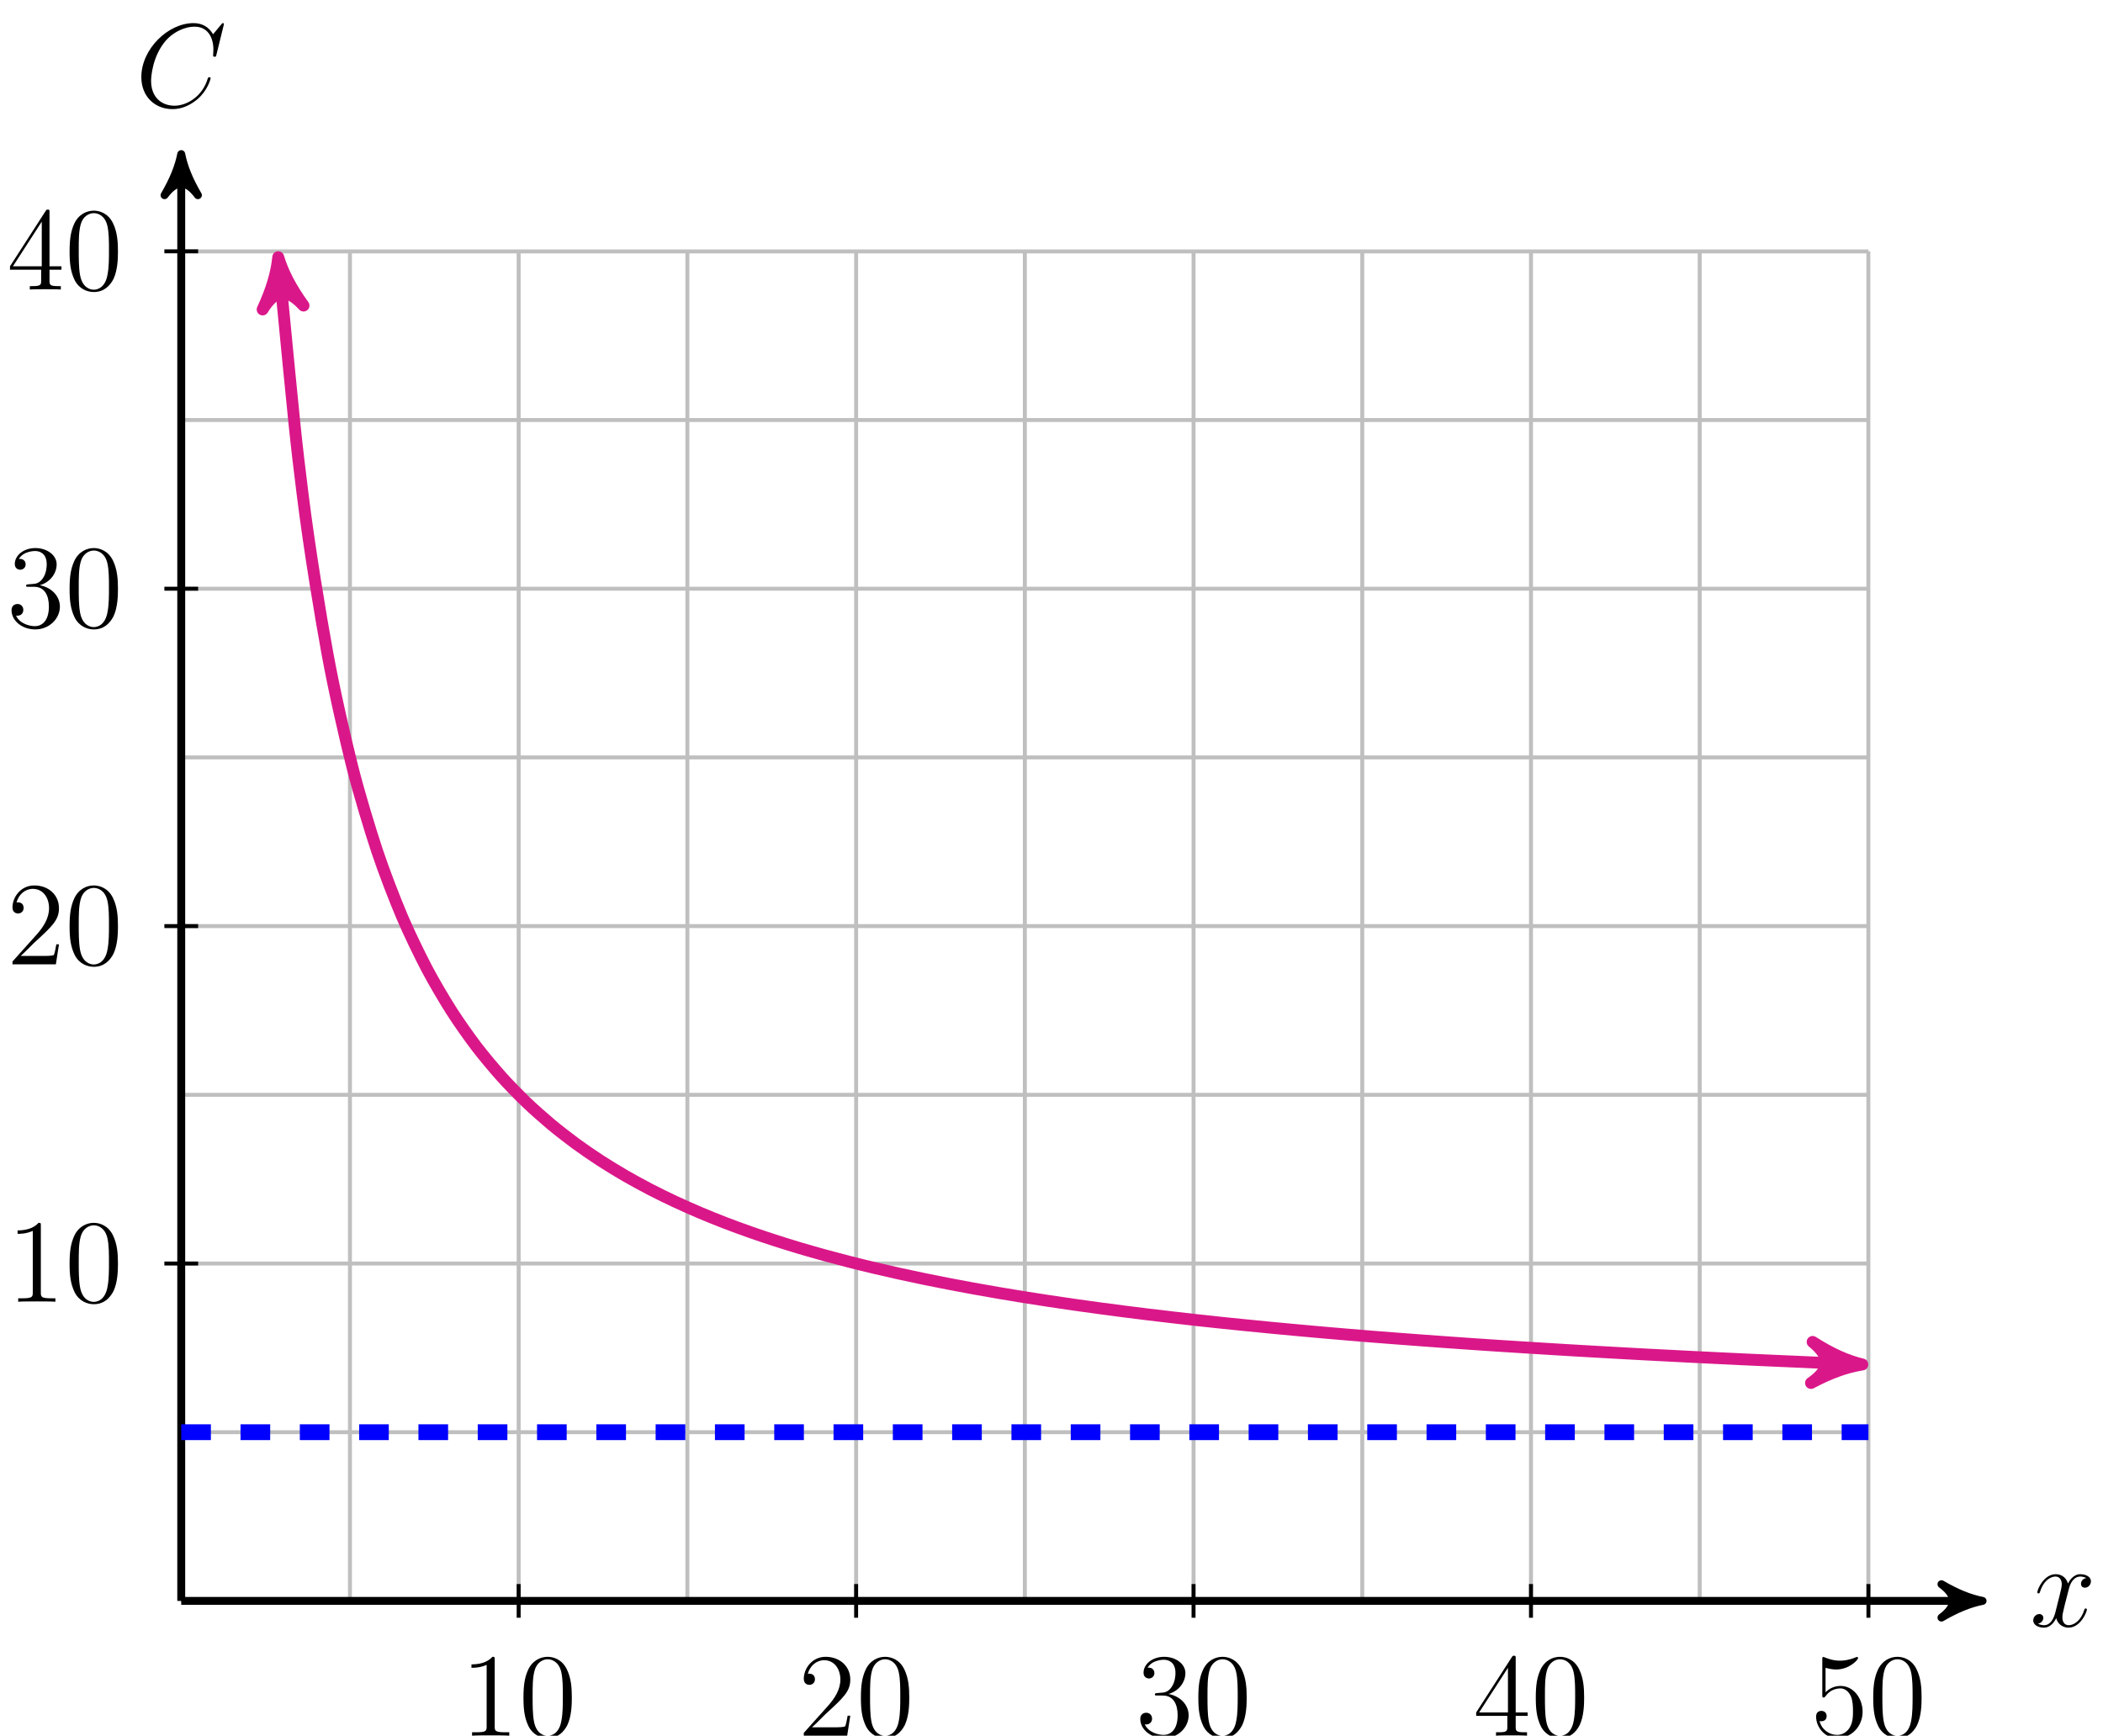 <?xml version="1.0" encoding="UTF-8"?>
<svg xmlns="http://www.w3.org/2000/svg" xmlns:xlink="http://www.w3.org/1999/xlink" width="212pt" height="175pt" viewBox="0 0 212 175" version="1.1">
<defs>
<g>
<symbol overflow="visible" id="glyph0-0">
<path style="stroke:none;" d=""/>
</symbol>
<symbol overflow="visible" id="glyph0-1">
<path style="stroke:none;" d="M 5.672 -4.875 C 5.281 -4.812 5.141 -4.516 5.141 -4.297 C 5.141 -4 5.359 -3.906 5.531 -3.906 C 5.891 -3.906 6.141 -4.219 6.141 -4.547 C 6.141 -5.047 5.562 -5.266 5.062 -5.266 C 4.344 -5.266 3.938 -4.547 3.828 -4.328 C 3.547 -5.219 2.812 -5.266 2.594 -5.266 C 1.375 -5.266 0.734 -3.703 0.734 -3.438 C 0.734 -3.391 0.781 -3.328 0.859 -3.328 C 0.953 -3.328 0.984 -3.406 1 -3.453 C 1.406 -4.781 2.219 -5.031 2.562 -5.031 C 3.094 -5.031 3.203 -4.531 3.203 -4.25 C 3.203 -3.984 3.125 -3.703 2.984 -3.125 L 2.578 -1.5 C 2.406 -0.781 2.062 -0.125 1.422 -0.125 C 1.359 -0.125 1.062 -0.125 0.812 -0.281 C 1.25 -0.359 1.344 -0.719 1.344 -0.859 C 1.344 -1.094 1.156 -1.25 0.938 -1.25 C 0.641 -1.25 0.328 -0.984 0.328 -0.609 C 0.328 -0.109 0.891 0.125 1.406 0.125 C 1.984 0.125 2.391 -0.328 2.641 -0.828 C 2.828 -0.125 3.438 0.125 3.875 0.125 C 5.094 0.125 5.734 -1.453 5.734 -1.703 C 5.734 -1.766 5.688 -1.812 5.625 -1.812 C 5.516 -1.812 5.5 -1.75 5.469 -1.656 C 5.141 -0.609 4.453 -0.125 3.906 -0.125 C 3.484 -0.125 3.266 -0.438 3.266 -0.922 C 3.266 -1.188 3.312 -1.375 3.5 -2.156 L 3.922 -3.797 C 4.094 -4.5 4.5 -5.031 5.062 -5.031 C 5.078 -5.031 5.422 -5.031 5.672 -4.875 Z M 5.672 -4.875 "/>
</symbol>
<symbol overflow="visible" id="glyph0-2">
<path style="stroke:none;" d="M 8.922 -8.312 C 8.922 -8.422 8.844 -8.422 8.828 -8.422 C 8.797 -8.422 8.75 -8.422 8.656 -8.297 L 7.828 -7.297 C 7.406 -8.016 6.75 -8.422 5.859 -8.422 C 3.281 -8.422 0.594 -5.797 0.594 -2.984 C 0.594 -0.984 2 0.25 3.734 0.25 C 4.703 0.25 5.531 -0.156 6.234 -0.734 C 7.266 -1.609 7.578 -2.766 7.578 -2.875 C 7.578 -2.969 7.484 -2.969 7.453 -2.969 C 7.344 -2.969 7.328 -2.906 7.297 -2.859 C 6.75 -0.984 5.141 -0.094 3.938 -0.094 C 2.672 -0.094 1.578 -0.906 1.578 -2.609 C 1.578 -2.984 1.703 -5.062 3.047 -6.641 C 3.703 -7.406 4.828 -8.062 5.969 -8.062 C 7.281 -8.062 7.859 -6.984 7.859 -5.766 C 7.859 -5.453 7.828 -5.188 7.828 -5.141 C 7.828 -5.031 7.953 -5.031 7.984 -5.031 C 8.109 -5.031 8.125 -5.047 8.172 -5.266 Z M 8.922 -8.312 "/>
</symbol>
<symbol overflow="visible" id="glyph1-0">
<path style="stroke:none;" d=""/>
</symbol>
<symbol overflow="visible" id="glyph1-1">
<path style="stroke:none;" d="M 3.438 -7.656 C 3.438 -7.938 3.438 -7.953 3.203 -7.953 C 2.922 -7.625 2.312 -7.188 1.094 -7.188 L 1.094 -6.844 C 1.359 -6.844 1.953 -6.844 2.625 -7.141 L 2.625 -0.922 C 2.625 -0.484 2.578 -0.344 1.531 -0.344 L 1.156 -0.344 L 1.156 0 C 1.484 -0.031 2.641 -0.031 3.031 -0.031 C 3.438 -0.031 4.578 -0.031 4.906 0 L 4.906 -0.344 L 4.531 -0.344 C 3.484 -0.344 3.438 -0.484 3.438 -0.922 Z M 3.438 -7.656 "/>
</symbol>
<symbol overflow="visible" id="glyph1-2">
<path style="stroke:none;" d="M 5.359 -3.828 C 5.359 -4.812 5.297 -5.781 4.859 -6.688 C 4.375 -7.688 3.516 -7.953 2.922 -7.953 C 2.234 -7.953 1.391 -7.609 0.938 -6.609 C 0.609 -5.859 0.484 -5.109 0.484 -3.828 C 0.484 -2.672 0.578 -1.797 1 -0.938 C 1.469 -0.031 2.297 0.25 2.922 0.25 C 3.953 0.25 4.547 -0.375 4.906 -1.062 C 5.328 -1.953 5.359 -3.125 5.359 -3.828 Z M 2.922 0.016 C 2.531 0.016 1.75 -0.203 1.531 -1.5 C 1.406 -2.219 1.406 -3.125 1.406 -3.969 C 1.406 -4.953 1.406 -5.828 1.594 -6.531 C 1.797 -7.344 2.406 -7.703 2.922 -7.703 C 3.375 -7.703 4.062 -7.438 4.297 -6.406 C 4.453 -5.719 4.453 -4.781 4.453 -3.969 C 4.453 -3.172 4.453 -2.266 4.312 -1.531 C 4.094 -0.219 3.328 0.016 2.922 0.016 Z M 2.922 0.016 "/>
</symbol>
<symbol overflow="visible" id="glyph1-3">
<path style="stroke:none;" d="M 5.266 -2.016 L 5 -2.016 C 4.953 -1.812 4.859 -1.141 4.75 -0.953 C 4.656 -0.844 3.984 -0.844 3.625 -0.844 L 1.406 -0.844 C 1.734 -1.125 2.469 -1.891 2.766 -2.172 C 4.594 -3.844 5.266 -4.469 5.266 -5.656 C 5.266 -7.031 4.172 -7.953 2.781 -7.953 C 1.406 -7.953 0.578 -6.766 0.578 -5.734 C 0.578 -5.125 1.109 -5.125 1.141 -5.125 C 1.406 -5.125 1.703 -5.312 1.703 -5.688 C 1.703 -6.031 1.484 -6.25 1.141 -6.25 C 1.047 -6.25 1.016 -6.25 0.984 -6.234 C 1.203 -7.047 1.859 -7.609 2.625 -7.609 C 3.641 -7.609 4.266 -6.75 4.266 -5.656 C 4.266 -4.641 3.688 -3.75 3 -2.984 L 0.578 -0.281 L 0.578 0 L 4.953 0 Z M 5.266 -2.016 "/>
</symbol>
<symbol overflow="visible" id="glyph1-4">
<path style="stroke:none;" d="M 2.203 -4.297 C 2 -4.281 1.953 -4.266 1.953 -4.156 C 1.953 -4.047 2.016 -4.047 2.219 -4.047 L 2.766 -4.047 C 3.797 -4.047 4.25 -3.203 4.25 -2.062 C 4.25 -0.484 3.438 -0.078 2.844 -0.078 C 2.266 -0.078 1.297 -0.344 0.938 -1.141 C 1.328 -1.078 1.672 -1.297 1.672 -1.719 C 1.672 -2.062 1.422 -2.312 1.094 -2.312 C 0.797 -2.312 0.484 -2.141 0.484 -1.688 C 0.484 -0.625 1.547 0.25 2.875 0.25 C 4.297 0.25 5.359 -0.844 5.359 -2.047 C 5.359 -3.141 4.469 -4 3.328 -4.203 C 4.359 -4.5 5.031 -5.375 5.031 -6.312 C 5.031 -7.25 4.047 -7.953 2.891 -7.953 C 1.703 -7.953 0.812 -7.219 0.812 -6.344 C 0.812 -5.875 1.188 -5.766 1.359 -5.766 C 1.609 -5.766 1.906 -5.953 1.906 -6.312 C 1.906 -6.688 1.609 -6.859 1.344 -6.859 C 1.281 -6.859 1.25 -6.859 1.219 -6.844 C 1.672 -7.656 2.797 -7.656 2.859 -7.656 C 3.25 -7.656 4.031 -7.484 4.031 -6.312 C 4.031 -6.078 4 -5.422 3.641 -4.906 C 3.281 -4.375 2.875 -4.344 2.562 -4.328 Z M 2.203 -4.297 "/>
</symbol>
<symbol overflow="visible" id="glyph1-5">
<path style="stroke:none;" d="M 4.312 -7.781 C 4.312 -8.016 4.312 -8.062 4.141 -8.062 C 4.047 -8.062 4.016 -8.062 3.922 -7.922 L 0.328 -2.344 L 0.328 -2 L 3.469 -2 L 3.469 -0.906 C 3.469 -0.469 3.438 -0.344 2.562 -0.344 L 2.328 -0.344 L 2.328 0 C 2.609 -0.031 3.547 -0.031 3.891 -0.031 C 4.219 -0.031 5.172 -0.031 5.453 0 L 5.453 -0.344 L 5.219 -0.344 C 4.344 -0.344 4.312 -0.469 4.312 -0.906 L 4.312 -2 L 5.516 -2 L 5.516 -2.344 L 4.312 -2.344 Z M 3.531 -6.844 L 3.531 -2.344 L 0.625 -2.344 Z M 3.531 -6.844 "/>
</symbol>
<symbol overflow="visible" id="glyph1-6">
<path style="stroke:none;" d="M 1.531 -6.844 C 2.047 -6.688 2.469 -6.672 2.594 -6.672 C 3.938 -6.672 4.812 -7.656 4.812 -7.828 C 4.812 -7.875 4.781 -7.938 4.703 -7.938 C 4.688 -7.938 4.656 -7.938 4.547 -7.891 C 3.891 -7.609 3.312 -7.562 3 -7.562 C 2.219 -7.562 1.656 -7.812 1.422 -7.906 C 1.344 -7.938 1.312 -7.938 1.297 -7.938 C 1.203 -7.938 1.203 -7.859 1.203 -7.672 L 1.203 -4.125 C 1.203 -3.906 1.203 -3.844 1.344 -3.844 C 1.406 -3.844 1.422 -3.844 1.547 -4 C 1.875 -4.484 2.438 -4.766 3.031 -4.766 C 3.672 -4.766 3.984 -4.188 4.078 -3.984 C 4.281 -3.516 4.297 -2.922 4.297 -2.469 C 4.297 -2.016 4.297 -1.344 3.953 -0.797 C 3.688 -0.375 3.234 -0.078 2.703 -0.078 C 1.906 -0.078 1.141 -0.609 0.922 -1.484 C 0.984 -1.453 1.047 -1.453 1.109 -1.453 C 1.312 -1.453 1.641 -1.562 1.641 -1.969 C 1.641 -2.312 1.406 -2.5 1.109 -2.5 C 0.891 -2.5 0.578 -2.391 0.578 -1.922 C 0.578 -0.906 1.406 0.25 2.719 0.25 C 4.078 0.25 5.266 -0.891 5.266 -2.406 C 5.266 -3.828 4.297 -5.016 3.047 -5.016 C 2.359 -5.016 1.844 -4.703 1.531 -4.375 Z M 1.531 -6.844 "/>
</symbol>
</g>
</defs>
<g id="surface1">
<path style="fill:none;stroke-width:0.399;stroke-linecap:butt;stroke-linejoin:miter;stroke:rgb(75%,75%,75%);stroke-opacity:1;stroke-miterlimit:10;" d="M -0 -0 L 170.082 -0 M -0 17.008 L 170.082 17.008 M -0 34.015 L 170.082 34.015 M -0 51.023 L 170.082 51.023 M -0 68.035 L 170.082 68.035 M -0 85.043 L 170.082 85.043 M -0 102.051 L 170.082 102.051 M -0 119.058 L 170.082 119.058 M -0 136.058 L 170.082 136.058 M -0 -0 L -0 136.066 M 17.007 -0 L 17.007 136.066 M 34.015 -0 L 34.015 136.066 M 51.023 -0 L 51.023 136.066 M 68.035 -0 L 68.035 136.066 M 85.043 -0 L 85.043 136.066 M 102.05 -0 L 102.05 136.066 M 119.058 -0 L 119.058 136.066 M 136.066 -0 L 136.066 136.066 M 153.074 -0 L 153.074 136.066 M 170.078 -0 L 170.078 136.066 " transform="matrix(1,0,0,-1,18.27,161.406)"/>
<path style="fill:none;stroke-width:0.797;stroke-linecap:butt;stroke-linejoin:miter;stroke:rgb(0%,0%,0%);stroke-opacity:1;stroke-miterlimit:10;" d="M -0 -0 L 180.554 -0 " transform="matrix(1,0,0,-1,18.27,161.406)"/>
<path style="fill-rule:nonzero;fill:rgb(0%,0%,0%);fill-opacity:1;stroke-width:0.797;stroke-linecap:butt;stroke-linejoin:round;stroke:rgb(0%,0%,0%);stroke-opacity:1;stroke-miterlimit:10;" d="M 1.036 -0 C -0.257 0.258 -1.554 0.777 -3.109 1.683 C -1.554 0.519 -1.554 -0.52 -3.109 -1.684 C -1.554 -0.778 -0.257 -0.258 1.036 -0 Z M 1.036 -0 " transform="matrix(1,0,0,-1,198.824,161.406)"/>
<g style="fill:rgb(0%,0%,0%);fill-opacity:1;">
  <use xlink:href="#glyph0-1" x="204.641" y="163.98"/>
</g>
<path style="fill:none;stroke-width:0.797;stroke-linecap:butt;stroke-linejoin:miter;stroke:rgb(0%,0%,0%);stroke-opacity:1;stroke-miterlimit:10;" d="M -0 -0 L -0 144.836 " transform="matrix(1,0,0,-1,18.27,161.406)"/>
<path style="fill-rule:nonzero;fill:rgb(0%,0%,0%);fill-opacity:1;stroke-width:0.797;stroke-linecap:butt;stroke-linejoin:round;stroke:rgb(0%,0%,0%);stroke-opacity:1;stroke-miterlimit:10;" d="M 1.034 0 C -0.259 0.258 -1.555 0.778 -3.11 1.684 C -1.555 0.52 -1.555 -0.519 -3.11 -1.683 C -1.555 -0.777 -0.259 -0.257 1.034 0 Z M 1.034 0 " transform="matrix(0,-1,-1,0,18.27,16.57)"/>
<g style="fill:rgb(0%,0%,0%);fill-opacity:1;">
  <use xlink:href="#glyph0-2" x="13.653" y="10.752"/>
</g>
<path style="fill:none;stroke-width:0.399;stroke-linecap:butt;stroke-linejoin:miter;stroke:rgb(0%,0%,0%);stroke-opacity:1;stroke-miterlimit:10;" d="M 34.015 1.699 L 34.015 -1.699 " transform="matrix(1,0,0,-1,18.27,161.406)"/>
<g style="fill:rgb(0%,0%,0%);fill-opacity:1;">
  <use xlink:href="#glyph1-1" x="46.433" y="174.995"/>
  <use xlink:href="#glyph1-2" x="52.286" y="174.995"/>
</g>
<path style="fill:none;stroke-width:0.399;stroke-linecap:butt;stroke-linejoin:miter;stroke:rgb(0%,0%,0%);stroke-opacity:1;stroke-miterlimit:10;" d="M 68.035 1.699 L 68.035 -1.699 " transform="matrix(1,0,0,-1,18.27,161.406)"/>
<g style="fill:rgb(0%,0%,0%);fill-opacity:1;">
  <use xlink:href="#glyph1-3" x="80.45" y="174.995"/>
  <use xlink:href="#glyph1-2" x="86.303" y="174.995"/>
</g>
<path style="fill:none;stroke-width:0.399;stroke-linecap:butt;stroke-linejoin:miter;stroke:rgb(0%,0%,0%);stroke-opacity:1;stroke-miterlimit:10;" d="M 102.05 1.699 L 102.05 -1.699 " transform="matrix(1,0,0,-1,18.27,161.406)"/>
<g style="fill:rgb(0%,0%,0%);fill-opacity:1;">
  <use xlink:href="#glyph1-4" x="114.466" y="174.995"/>
  <use xlink:href="#glyph1-2" x="120.319" y="174.995"/>
</g>
<path style="fill:none;stroke-width:0.399;stroke-linecap:butt;stroke-linejoin:miter;stroke:rgb(0%,0%,0%);stroke-opacity:1;stroke-miterlimit:10;" d="M 136.066 1.699 L 136.066 -1.699 " transform="matrix(1,0,0,-1,18.27,161.406)"/>
<g style="fill:rgb(0%,0%,0%);fill-opacity:1;">
  <use xlink:href="#glyph1-5" x="148.483" y="174.995"/>
  <use xlink:href="#glyph1-2" x="154.336" y="174.995"/>
</g>
<path style="fill:none;stroke-width:0.399;stroke-linecap:butt;stroke-linejoin:miter;stroke:rgb(0%,0%,0%);stroke-opacity:1;stroke-miterlimit:10;" d="M 170.082 1.699 L 170.082 -1.699 " transform="matrix(1,0,0,-1,18.27,161.406)"/>
<g style="fill:rgb(0%,0%,0%);fill-opacity:1;">
  <use xlink:href="#glyph1-6" x="182.5" y="174.995"/>
  <use xlink:href="#glyph1-2" x="188.353" y="174.995"/>
</g>
<path style="fill:none;stroke-width:0.399;stroke-linecap:butt;stroke-linejoin:miter;stroke:rgb(0%,0%,0%);stroke-opacity:1;stroke-miterlimit:10;" d="M 1.703 34.015 L -1.7 34.015 " transform="matrix(1,0,0,-1,18.27,161.406)"/>
<g style="fill:rgb(0%,0%,0%);fill-opacity:1;">
  <use xlink:href="#glyph1-1" x="0.679" y="131.242"/>
  <use xlink:href="#glyph1-2" x="6.532" y="131.242"/>
</g>
<path style="fill:none;stroke-width:0.399;stroke-linecap:butt;stroke-linejoin:miter;stroke:rgb(0%,0%,0%);stroke-opacity:1;stroke-miterlimit:10;" d="M 1.703 68.035 L -1.7 68.035 " transform="matrix(1,0,0,-1,18.27,161.406)"/>
<g style="fill:rgb(0%,0%,0%);fill-opacity:1;">
  <use xlink:href="#glyph1-3" x="0.679" y="97.225"/>
  <use xlink:href="#glyph1-2" x="6.532" y="97.225"/>
</g>
<path style="fill:none;stroke-width:0.399;stroke-linecap:butt;stroke-linejoin:miter;stroke:rgb(0%,0%,0%);stroke-opacity:1;stroke-miterlimit:10;" d="M 1.703 102.051 L -1.7 102.051 " transform="matrix(1,0,0,-1,18.27,161.406)"/>
<g style="fill:rgb(0%,0%,0%);fill-opacity:1;">
  <use xlink:href="#glyph1-4" x="0.679" y="63.209"/>
  <use xlink:href="#glyph1-2" x="6.532" y="63.209"/>
</g>
<path style="fill:none;stroke-width:0.399;stroke-linecap:butt;stroke-linejoin:miter;stroke:rgb(0%,0%,0%);stroke-opacity:1;stroke-miterlimit:10;" d="M 1.703 136.066 L -1.7 136.066 " transform="matrix(1,0,0,-1,18.27,161.406)"/>
<g style="fill:rgb(0%,0%,0%);fill-opacity:1;">
  <use xlink:href="#glyph1-5" x="0.679" y="29.192"/>
  <use xlink:href="#glyph1-2" x="6.532" y="29.192"/>
</g>
<path style="fill:none;stroke-width:1.196;stroke-linecap:butt;stroke-linejoin:miter;stroke:rgb(85.373%,9.122%,53.595%);stroke-opacity:1;stroke-miterlimit:10;" d="M 9.898 134.207 C 11.531 117.289 11.531 117.289 12.226 111.668 C 12.921 106.047 14.035 99.379 14.73 95.562 C 15.425 91.742 16.539 86.91 17.234 84.144 C 17.929 81.379 19.046 77.719 19.742 75.621 C 20.437 73.523 21.55 70.668 22.246 69.023 C 22.941 67.375 24.058 65.082 24.753 63.758 C 25.449 62.429 26.562 60.554 27.257 59.461 C 27.953 58.367 29.066 56.801 29.761 55.886 C 30.457 54.972 31.574 53.644 32.269 52.867 C 32.964 52.09 34.078 50.953 34.773 50.285 C 35.468 49.613 36.585 48.629 37.281 48.047 C 37.976 47.468 39.089 46.601 39.785 46.093 C 40.48 45.582 41.593 44.82 42.289 44.371 C 42.984 43.918 44.101 43.242 44.796 42.84 C 45.492 42.437 46.605 41.832 47.3 41.472 C 47.996 41.109 49.113 40.566 49.808 40.242 C 50.503 39.918 51.617 39.422 52.312 39.129 C 53.007 38.832 54.121 38.386 54.816 38.117 C 55.511 37.847 56.628 37.441 57.324 37.195 C 58.019 36.949 59.132 36.574 59.828 36.351 C 60.523 36.125 61.64 35.777 62.335 35.57 C 63.027 35.363 64.144 35.047 64.839 34.855 C 65.535 34.664 66.648 34.367 67.343 34.191 C 68.039 34.011 69.156 33.738 69.851 33.574 C 70.546 33.41 71.66 33.152 72.355 33 C 73.05 32.847 74.168 32.609 74.863 32.465 C 75.554 32.32 76.671 32.097 77.367 31.965 C 78.062 31.832 79.175 31.621 79.871 31.496 C 80.566 31.371 81.683 31.172 82.378 31.054 C 83.074 30.937 84.187 30.754 84.882 30.64 C 85.578 30.527 86.695 30.355 87.386 30.25 C 88.082 30.144 89.199 29.98 89.894 29.879 C 90.589 29.781 91.703 29.625 92.398 29.531 C 93.093 29.437 94.21 29.289 94.906 29.199 C 95.601 29.113 96.714 28.972 97.41 28.886 C 98.105 28.801 99.218 28.672 99.914 28.59 C 100.609 28.508 101.726 28.383 102.421 28.304 C 103.117 28.23 104.23 28.109 104.925 28.035 C 105.621 27.965 106.738 27.847 107.433 27.781 C 108.128 27.711 109.242 27.601 109.937 27.535 C 110.632 27.468 111.746 27.363 112.441 27.301 C 113.136 27.234 114.253 27.136 114.949 27.074 C 115.644 27.015 116.757 26.918 117.453 26.859 C 118.148 26.801 119.265 26.711 119.96 26.652 C 120.656 26.597 121.769 26.511 122.464 26.457 C 123.16 26.402 124.273 26.32 124.968 26.269 C 125.664 26.215 126.781 26.136 127.476 26.086 C 128.171 26.035 129.285 25.957 129.98 25.91 C 130.675 25.863 131.792 25.789 132.488 25.742 C 133.183 25.695 134.296 25.625 134.992 25.582 C 135.687 25.535 136.8 25.468 137.496 25.426 C 138.191 25.383 139.308 25.312 140.003 25.273 C 140.699 25.23 141.812 25.168 142.507 25.129 C 143.203 25.09 144.32 25.027 145.015 24.988 C 145.71 24.949 146.824 24.89 147.519 24.851 C 148.214 24.816 149.328 24.758 150.023 24.722 C 150.718 24.687 151.835 24.629 152.531 24.593 C 153.226 24.558 154.339 24.504 155.035 24.472 C 155.73 24.437 156.847 24.386 157.542 24.351 C 158.238 24.32 159.351 24.269 160.046 24.238 C 160.742 24.207 161.855 24.156 162.55 24.129 C 163.246 24.097 164.363 24.047 165.058 24.019 C 165.753 23.988 166.867 23.941 167.562 23.914 C 168.257 23.886 170.07 23.812 168.199 23.886 " transform="matrix(1,0,0,-1,18.27,161.406)"/>
<path style="fill-rule:nonzero;fill:rgb(85.373%,9.122%,53.595%);fill-opacity:1;stroke-width:1.196;stroke-linecap:butt;stroke-linejoin:round;stroke:rgb(85.373%,9.122%,53.595%);stroke-opacity:1;stroke-miterlimit:10;" d="M 1.275 -0.001 C -0.319 0.318 -1.914 0.958 -3.824 2.072 C -1.913 0.636 -1.915 -0.639 -3.827 -2.072 C -1.914 -0.957 -0.318 -0.318 1.275 -0.001 Z M 1.275 -0.001 " transform="matrix(-0.096,-0.995,-0.995,0.096,28.169,27.198)"/>
<path style="fill-rule:nonzero;fill:rgb(85.373%,9.122%,53.595%);fill-opacity:1;stroke-width:1.196;stroke-linecap:butt;stroke-linejoin:round;stroke:rgb(85.373%,9.122%,53.595%);stroke-opacity:1;stroke-miterlimit:10;" d="M 1.276 -0 C -0.32 0.319 -1.913 0.958 -3.827 2.073 C -1.912 0.638 -1.912 -0.637 -3.824 -2.071 C -1.914 -0.958 -0.318 -0.319 1.276 -0 Z M 1.276 -0 " transform="matrix(0.999,0.04,0.04,-0.999,186.467,137.519)"/>
<path style="fill:none;stroke-width:1.594;stroke-linecap:butt;stroke-linejoin:miter;stroke:rgb(0%,0%,100%);stroke-opacity:1;stroke-dasharray:2.989,2.989;stroke-miterlimit:10;" d="M -0 17.008 L 170.082 17.008 " transform="matrix(1,0,0,-1,18.27,161.406)"/>
</g>
</svg>
